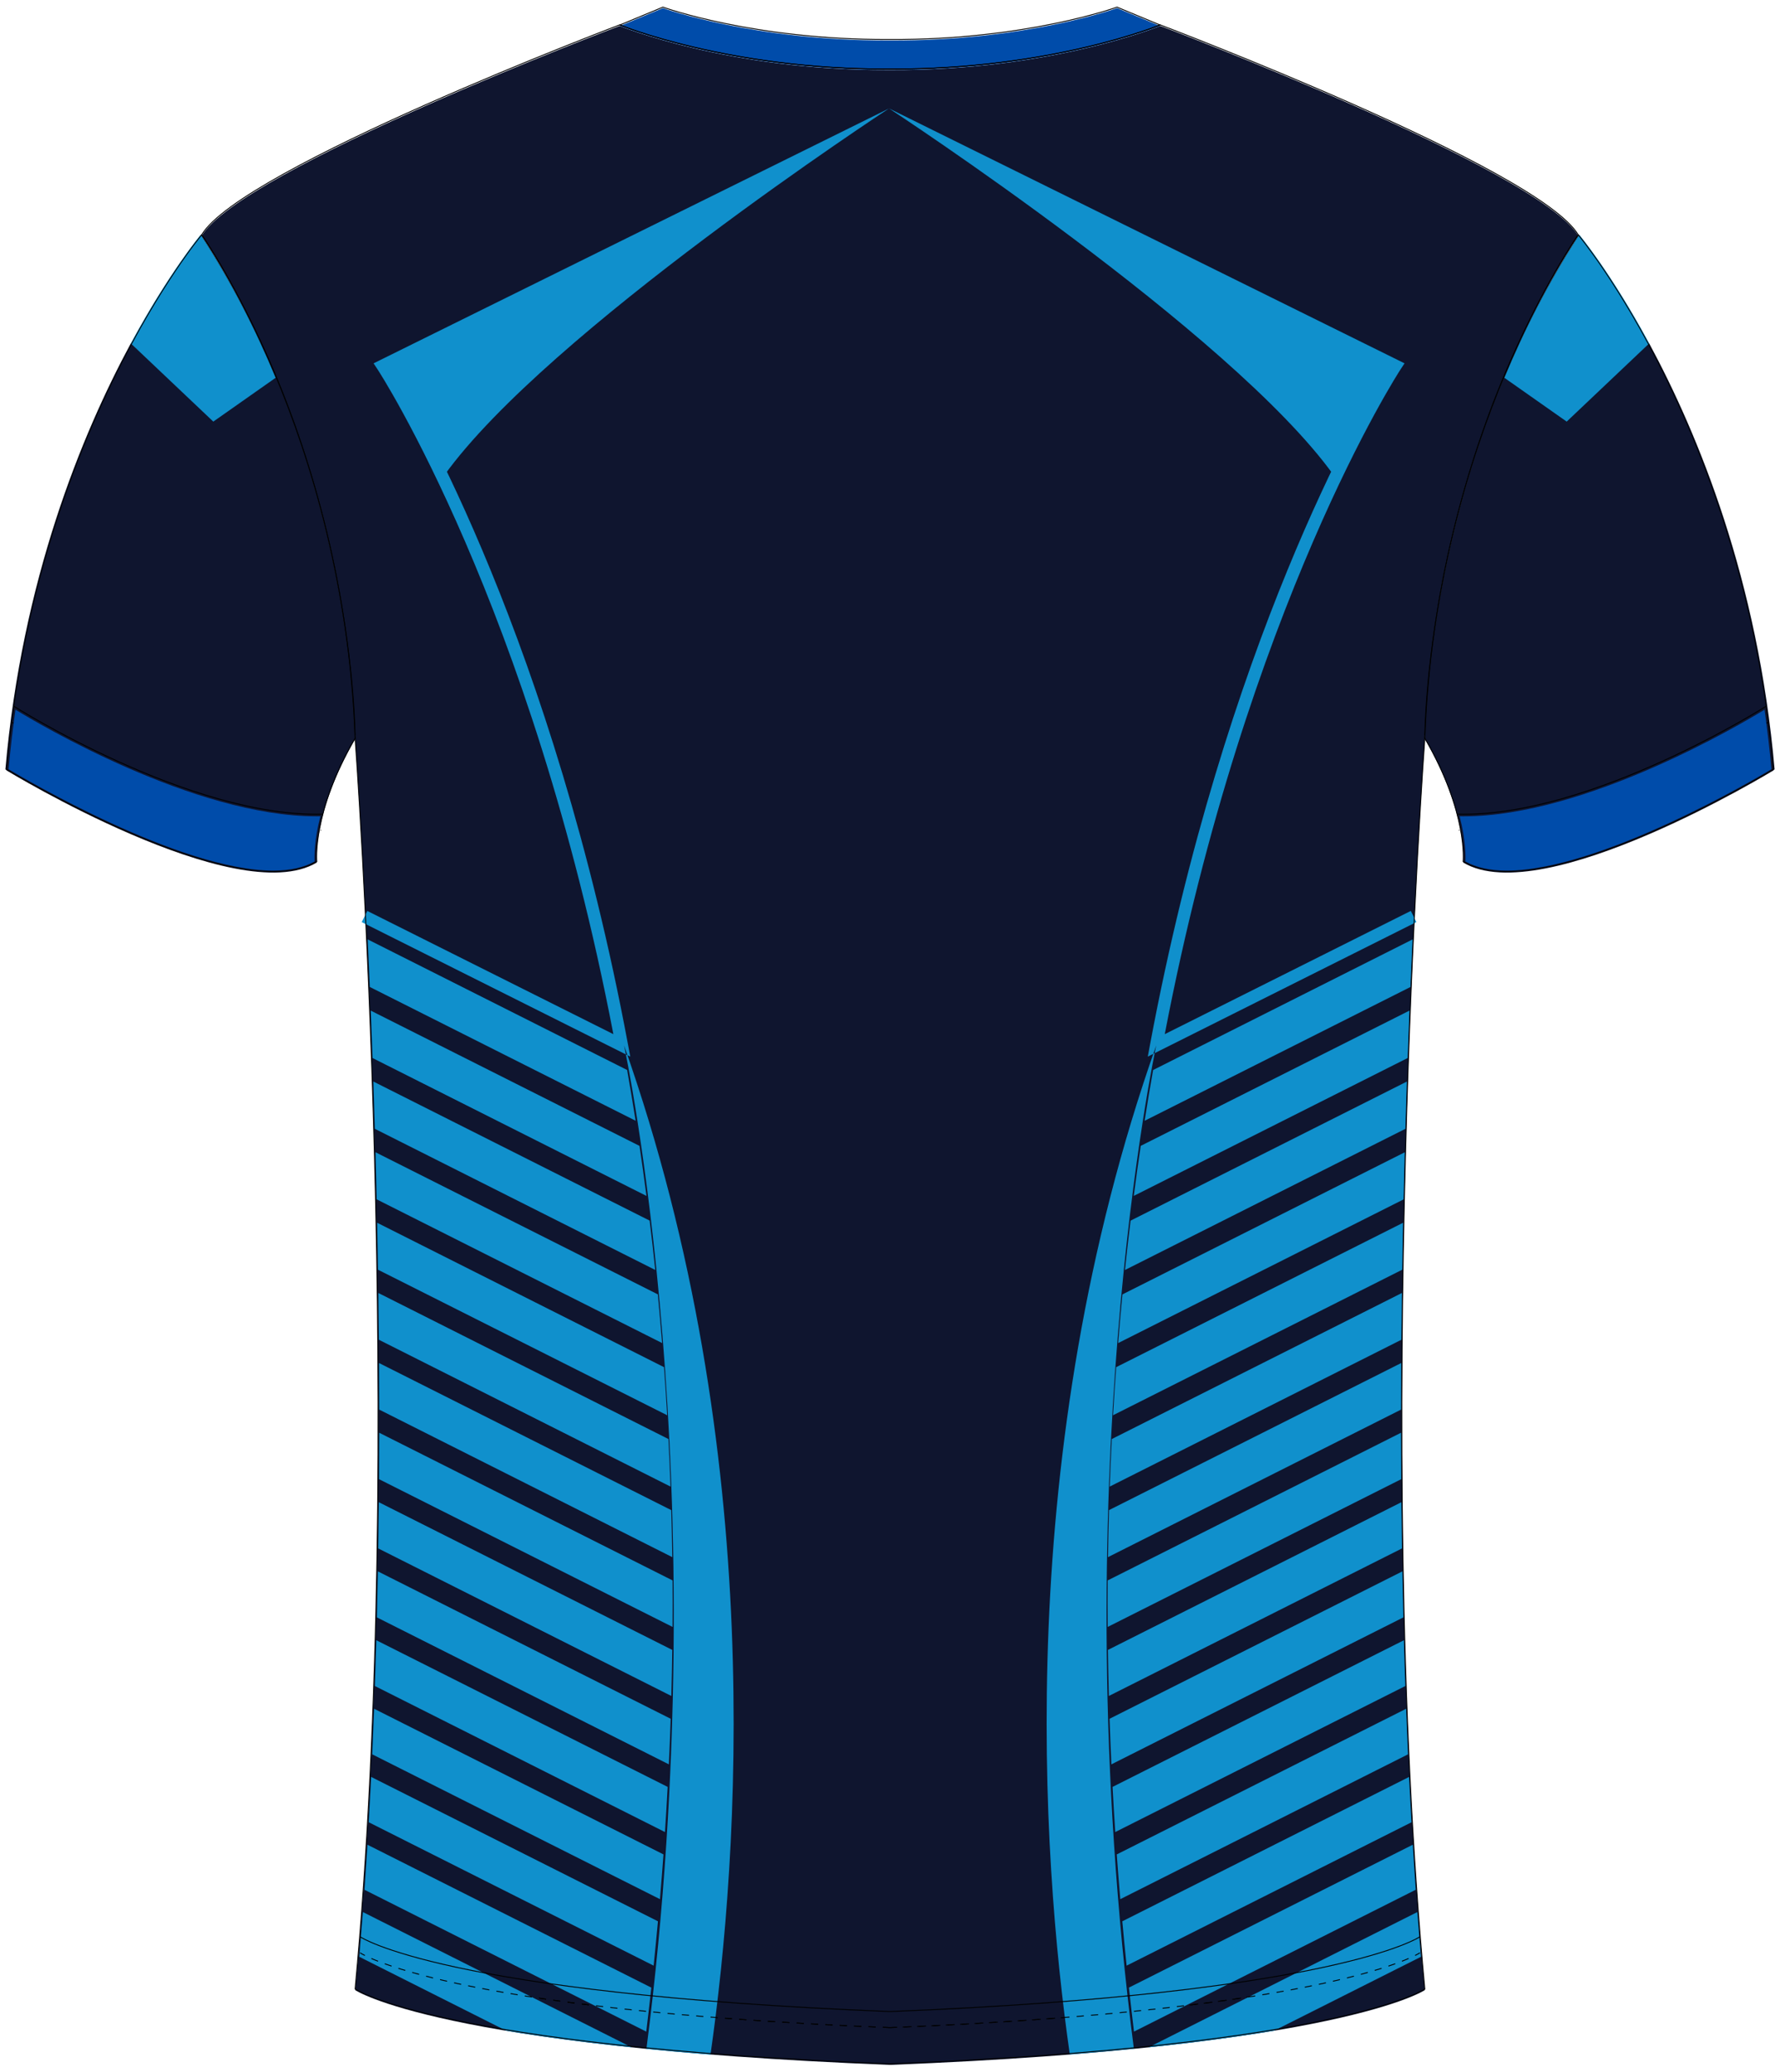 <?xml version="1.0" encoding="utf-8"?>
<!-- Generator: Adobe Illustrator 19.1.0, SVG Export Plug-In . SVG Version: 6.00 Build 0)  -->
<svg version="1.1" id="Layer_1" xmlns="http://www.w3.org/2000/svg" xmlns:xlink="http://www.w3.org/1999/xlink" x="0px" y="0px"
	 viewBox="0 0 495 576" style="enable-background:new 0 0 495 576;" xml:space="preserve">
<style type="text/css">
	<![CDATA[
	@font-face{font-family:'codaheavy';src:url('/fonts/coda-heavy-webfont.woff') format('woff')}
	text{font-family:Impact,codaheavy,sans-serif}
	.Number.fill{fill:#000}
	.NumberOutline.stroke{fill:none;stroke:#777;stroke-width:2.5}
	.Colour1.fill{fill:#1090CC;}
	.Colour2.fill{fill:#0F152F;}
	.NeckAndArmTrim.fill{fill:#004CAA;}
	.st0{fill:none;stroke:#000000;stroke-width:0.25;stroke-miterlimit:10;stroke-dasharray:2;}
	.st1{fill:none;stroke:#000000;stroke-width:0.25;stroke-miterlimit:10;}
	]]>
</style>
<path class="Colour2 fill" d="M438.9,65.54c0,0,46.13,54.98,54.31,148.6c0,0-63.99,39.01-86.31,25.63c0,0,1.36-13.62-10.66-34.3
	C396.24,205.48,396.12,131.3,438.9,65.54z"/>
<path class="Colour2 fill" d="M56.1,65.54c0,0-46.13,54.98-54.31,148.6c0,0,63.99,39.01,86.31,25.63c0,0-1.36-13.62,10.66-34.3
	C98.76,205.48,98.88,131.3,56.1,65.54z"/>
<path class="Colour2 fill" d="M247.84,574c125.25-4.97,148.4-20.79,148.4-20.79c-14.39-153.56,0-347.73,0-347.73
	c2.98-84.21,42.66-139.93,42.66-139.93C427.74,46.97,322.71,7.22,322.71,7.22l-0.12,0.01c0,0-30.15,12.45-75.09,12.24l-0.43,0
	c-44.71,0.14-74.66-12.24-74.66-12.24l-0.12-0.01c0,0-105.03,39.75-116.19,58.33c0,0,39.68,55.73,42.66,139.93
	c0,0,14.39,194.17,0,347.73c0,0,23.15,15.82,148.42,20.79L247.84,574z"/>
<g>
	<path class="st0" d="M394.88,542.84c0,0-22.98,15.85-147.38,20.8"/>
	<path class="st0" d="M247.5,563.64c-124.4-4.95-147.38-20.8-147.38-20.8"/>
</g>
<path class="Colour2 fill" d="M59.32,117.2L29.66,228.73C13.89,221.42,1.5,213.87,1.5,213.87c4.6-52.67,21.22-93.11,34.87-118.41
	L59.32,117.2z M435.68,117.2l29.66,111.54c15.77-7.32,28.16-14.87,28.16-14.87c-4.6-52.67-21.22-93.11-34.87-118.41L435.68,117.2z"
	/>
<path class="NeckAndArmTrim fill" d="M310.68,2.28l-0.1,0.01c0,0-25.32,9.15-63.07,8.97l-0.36,0c-37.55,0.12-62.72-8.97-62.72-8.97
	l-0.1-0.01l-11.91,4.94c0,0,29.95,12.38,74.66,12.24l0.43,0c44.94,0.21,75.09-12.24,75.09-12.24L310.68,2.28z"/>
<path class="Colour1 fill" d="M308.6,413.25c0.16-4.46,0.36-8.86,0.58-13.22l80.67-40.6c-0.06,4.29-0.11,8.62-0.14,13L308.6,413.25z
	 M308.04,452.26l81.62-41.07c-0.03-4.33-0.05-8.63-0.05-12.91l-81.57,41.05C308,443.6,308.01,447.91,308.04,452.26z M389.61,391.85
	c0.01-4.35,0.02-8.67,0.05-12.95l-81.26,40.89c-0.12,4.32-0.22,8.67-0.28,13.07L389.61,391.85z M389.87,430.44
	c-0.07-4.3-0.12-8.59-0.16-12.85l-81.6,41.06c0.06,4.23,0.14,8.5,0.26,12.8L389.87,430.44z M391.23,300.66l-76.83,38.66
	c-0.55,4.51-1.07,9.09-1.56,13.72l77.98-39.24C390.95,309.32,391.09,304.94,391.23,300.66z M390.25,449.61
	c-0.1-4.27-0.19-8.54-0.27-12.79l-81.42,40.97c0.14,4.19,0.31,8.42,0.51,12.67L390.25,449.61z M315.35,564.75l78.35-39.43
	c-0.29-4.16-0.57-8.33-0.82-12.52l-78.94,39.72C314.38,556.57,314.86,560.65,315.35,564.75z M389.94,352.96
	c0.07-4.41,0.15-8.76,0.23-13.05l-79.77,40.14c-0.33,4.41-0.61,8.87-0.88,13.37L389.94,352.96z M390.32,333.41
	c0.1-4.44,0.21-8.81,0.32-13.09l-78.5,39.5c-0.44,4.45-0.83,8.98-1.2,13.54L390.32,333.41z M394.15,531.52l-74.76,37.62
	c13.93-1.46,25.44-3.05,34.93-4.64l40.83-20.54C394.8,539.84,394.46,535.69,394.15,531.52z M287.9,571.86
	c-0.1,0.01-0.21,0.01-0.32,0.02C287.69,571.87,287.8,571.86,287.9,571.86z M318.31,311.56l73.92-37.19
	c0.19-4.59,0.39-9.01,0.58-13.22l-72.14,36.3C319.84,302.07,319.06,306.78,318.31,311.56z M302.83,570.7
	c0.27-0.02,0.55-0.04,0.81-0.07l0.01,0C303.38,570.66,303.11,570.68,302.83,570.7z M299.28,571c-0.36,0.03-0.71,0.06-1.07,0.09
	C298.58,571.06,298.93,571.03,299.28,571z M315.29,332.44l76.17-38.33c0.16-4.52,0.33-8.92,0.5-13.18l-74.73,37.6
	C316.54,323.1,315.9,327.74,315.29,332.44z M391.55,487.68c-0.19-4.22-0.36-8.44-0.52-12.67l-80.47,40.49
	c0.3,4.12,0.62,8.26,0.98,12.44L391.55,487.68z M390.8,468.69c-0.15-4.25-0.28-8.49-0.39-12.73l-81.02,40.77
	c0.22,4.15,0.47,8.34,0.75,12.55L390.8,468.69z M391.85,493.96l-79.75,40.13c0.37,4.08,0.77,8.19,1.2,12.33l79.22-39.86
	C392.28,502.37,392.05,498.17,391.85,493.96z M186.47,413.25c-0.16-4.46-0.36-8.86-0.58-13.22l-80.67-40.6
	c0.06,4.29,0.11,8.62,0.14,13L186.47,413.25z M187.03,439.33l-81.57-41.05c-0.01,4.28-0.02,8.58-0.05,12.91l81.62,41.07
	C187.06,447.91,187.06,443.6,187.03,439.33z M186.95,432.86c-0.06-4.4-0.16-8.76-0.28-13.07l-81.26-40.89
	c0.03,4.28,0.04,8.6,0.05,12.95L186.95,432.86z M186.69,471.45c0.12-4.3,0.2-8.57,0.26-12.8l-81.6-41.06
	c-0.04,4.27-0.09,8.55-0.16,12.85L186.69,471.45z M104.24,313.79l77.98,39.24c-0.49-4.63-1.01-9.21-1.56-13.72l-76.83-38.66
	C103.98,304.94,104.11,309.32,104.24,313.79z M186,490.46c0.2-4.26,0.37-8.48,0.51-12.67l-81.42-40.97
	c-0.08,4.25-0.17,8.52-0.27,12.79L186,490.46z M181.13,552.53l-78.94-39.72c-0.26,4.19-0.53,8.36-0.82,12.52l78.35,39.43
	C180.21,560.65,180.69,556.57,181.13,552.53z M185.54,393.42c-0.26-4.5-0.55-8.97-0.88-13.37l-79.77-40.14
	c0.09,4.29,0.17,8.64,0.23,13.05L185.54,393.42z M184.13,373.35c-0.37-4.56-0.77-9.08-1.2-13.54l-78.5-39.5
	c0.12,4.29,0.22,8.66,0.32,13.09L184.13,373.35z M99.92,543.96l40.83,20.54c9.49,1.6,21,3.19,34.93,4.64l-74.76-37.62
	C100.6,535.69,100.27,539.84,99.92,543.96z M207.17,571.86c0.1,0.01,0.21,0.01,0.32,0.02C207.38,571.87,207.27,571.86,207.17,571.86
	z M174.4,297.44l-72.14-36.3c0.2,4.22,0.39,8.63,0.58,13.22l73.92,37.19C176,306.78,175.22,302.07,174.4,297.44z M191.42,570.63
	L191.42,570.63c0.27,0.03,0.55,0.05,0.82,0.07C191.96,570.68,191.69,570.66,191.42,570.63z M196.85,571.08
	c-0.36-0.03-0.71-0.06-1.07-0.09C196.14,571.03,196.49,571.06,196.85,571.08z M177.84,318.54l-74.73-37.6
	c0.17,4.26,0.34,8.66,0.5,13.18l76.17,38.33C179.16,327.74,178.52,323.1,177.84,318.54z M183.53,527.94
	c0.35-4.18,0.68-8.32,0.98-12.44l-80.47-40.49c-0.16,4.23-0.33,8.45-0.52,12.67L183.53,527.94z M184.92,509.28
	c0.28-4.21,0.53-8.4,0.75-12.55l-81.02-40.77c-0.12,4.24-0.25,8.49-0.39,12.73L184.92,509.28z M102.55,506.56l79.22,39.86
	c0.43-4.14,0.82-8.25,1.2-12.33l-79.75-40.13C103.01,498.17,102.79,502.37,102.55,506.56z M173.54,290.61
	c0,0,26.42,122.01,6.22,278.97c5.57,0.55,11.5,1.07,17.82,1.57C205.49,515.72,213.42,403.55,173.54,290.61z M321.54,290.61
	c-39.86,112.91-31.96,225.05-24.04,280.49c6.32-0.5,12.26-1.03,17.82-1.58C295.13,412.59,321.54,290.61,321.54,290.61z
	 M76.65,105.02C71.19,91.87,64.36,78.4,55.81,65.26c0,0-8.83,10.52-19.44,30.2l22.95,21.74L76.65,105.02z M418.35,105.02
	c5.46-13.15,12.29-26.62,20.84-39.76c0,0,8.83,10.52,19.44,30.2l-22.95,21.74L418.35,105.02z M319.19,293.72l0.64-3.43
	c20.86-111.53,58.94-176.89,65.72-187.9L247.23,30.15l-138.32,72.24c6.78,11.01,44.86,76.37,65.72,187.9l0.64,3.43l-74.68-37.39
	l1.56-3.1l68.42,34.25c-22.86-119.19-65.17-184.2-65.6-184.84l-1.08-1.64l143.35-70.85l143.35,70.85l-1.08,1.64
	c-0.43,0.65-42.74,65.65-65.6,184.84l68.42-34.26l1.56,3.1L319.19,293.72z M388.05,101.69l-17.14,30.44
	C342.37,92.36,247.23,30.15,247.23,30.15L388.05,101.69z M247.23,30.15c0,0-95.14,62.21-123.67,101.97l-17.14-30.44L247.23,30.15z"
	/>
<g>
	<path class="st1" d="M394.88,538.38c0,0-22.98,15.85-147.38,20.8"/>
	<path class="st1" d="M247.5,559.18c-124.4-4.95-147.38-20.8-147.38-20.8"/>
</g>
<g>
	<path class="st0" d="M247.5,563.64c124.4-4.95,147.38-20.8,147.38-20.8"/>
	<path class="st0" d="M247.5,563.64c-124.4-4.95-147.38-20.8-147.38-20.8"/>
</g>
<g>
	<path class="st1" d="M3.85,196.32c0,0,48.88,31.05,86,30.01"/>
	<path class="st0" d="M3.31,200.77c0,0,48.88,31.05,86,30.01"/>
	<path class="st1" d="M491.15,196.32c0,0-48.88,31.05-86,30.01"/>
	<path class="st0" d="M491.69,200.77c0,0-48.88,31.05-86,30.01"/>
</g>
<g>
	<path class="st1" d="M438.89,65.26c0,0,46.13,54.98,54.31,148.6c0,0-63.99,39.01-86.31,25.63c0,0,1.36-13.62-10.66-34.3
		C396.23,205.2,396.11,131.02,438.89,65.26z"/>
	<path class="st1" d="M56.09,65.26c0,0-46.13,54.98-54.31,148.6c0,0,63.99,39.01,86.31,25.63c0,0-1.36-13.62,10.66-34.3
		C98.75,205.2,98.87,131.02,56.09,65.26z"/>
	<path class="st1" d="M247.49,573.73c125.55-4.95,148.74-20.8,148.74-20.8c-14.39-153.56,0-347.73,0-347.73
		c2.98-84.21,42.66-139.93,42.66-139.93C427.73,46.69,322.7,6.94,322.7,6.94l-0.12,0.01c0,0-30.15,12.45-75.09,12.24l-0.43,0
		C202.36,19.33,172.4,6.94,172.4,6.94l-0.12-0.01c0,0-105.03,39.75-116.19,58.33c0,0,39.68,55.73,42.66,139.93
		c0,0,14.39,194.17,0,347.73C98.75,552.93,121.94,568.78,247.49,573.73"/>
	<path class="st1" d="M310.67,2l-0.1,0.01c0,0-25.32,9.15-63.07,8.97l-0.36,0c-37.55,0.12-62.72-8.97-62.72-8.97L184.32,2
		L172.4,6.94c0,0,29.95,12.38,74.66,12.24l0.43,0c44.94,0.21,75.09-12.24,75.09-12.24L310.67,2z"/>
</g>
<path class="NeckAndArmTrim fill" d="M419.06,242c-4.7,0-8.58-0.85-11.54-2.53c0.07-1.29,0.13-5.73-1.6-12.55
	c0.35,0.01,0.69,0.01,1.04,0.01c34.1,0,77.49-25.82,83.74-29.65c0.76,5.38,1.41,10.9,1.91,16.56
	C488.52,216.29,444.96,242,419.06,242z"/>
<path class="NeckAndArmTrim fill" d="M2.39,213.84c0.5-5.66,1.15-11.18,1.91-16.56c6.24,3.83,49.63,29.65,83.74,29.65
	c0.35,0,0.7-0.01,1.04-0.01c-1.73,6.82-1.67,11.26-1.6,12.55c-2.96,1.68-6.84,2.53-11.54,2.53C50.04,242,6.48,216.29,2.39,213.84z"
	/>
<g id="BBodyLogos"></g>
</svg>
